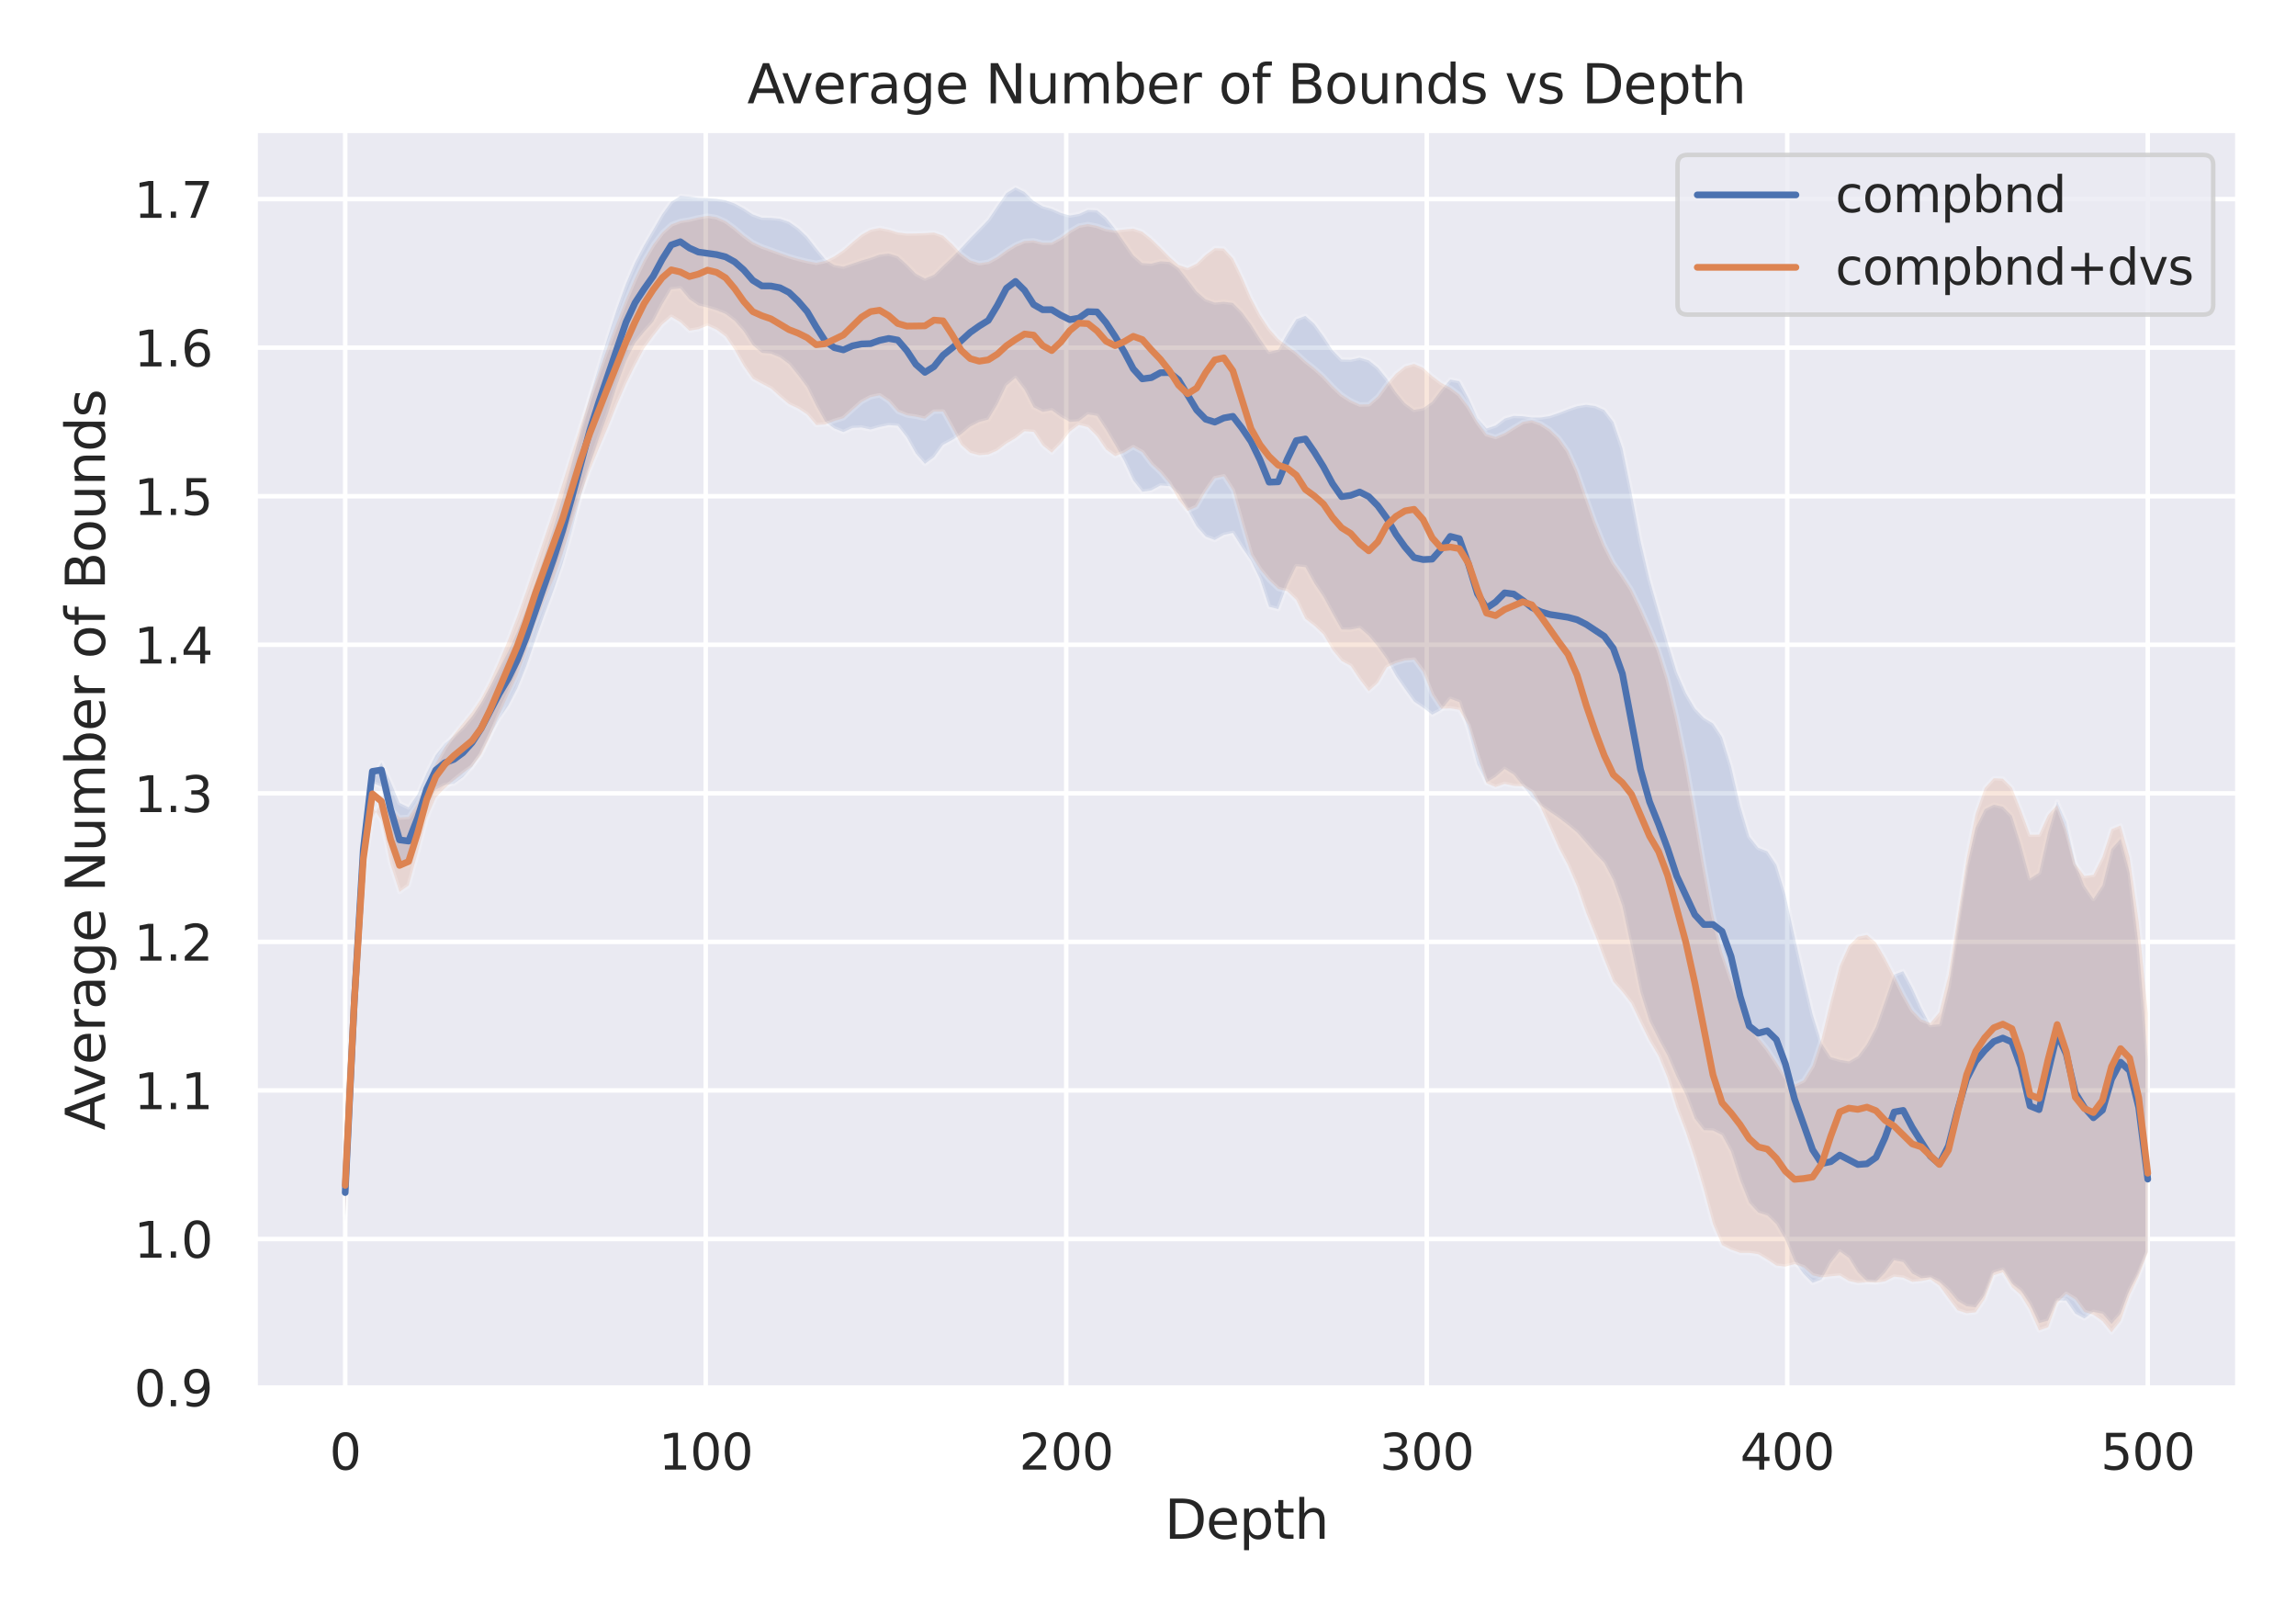 <?xml version="1.0" encoding="utf-8" standalone="no"?>
<!DOCTYPE svg PUBLIC "-//W3C//DTD SVG 1.1//EN"
  "http://www.w3.org/Graphics/SVG/1.1/DTD/svg11.dtd">
<svg xmlns:xlink="http://www.w3.org/1999/xlink" width="512.01pt" height="360pt" viewBox="0 0 512.01 360" xmlns="http://www.w3.org/2000/svg" version="1.1">
 <defs>
  <style type="text/css">*{stroke-linejoin: round; stroke-linecap: butt}</style>
 </defs>
 <g id="figure_1">
  <g id="patch_1">
   <path d="M 0 360 
L 512.01 360 
L 512.01 0 
L 0 0 
z
" style="fill: #ffffff"/>
  </g>
  <g id="axes_1">
   <g id="patch_2">
    <path d="M 56.88 309.78 
L 499.05 309.78 
L 499.05 29.04 
L 56.88 29.04 
z
" style="fill: #eaeaf2"/>
   </g>
   <g id="matplotlib.axis_1">
    <g id="xtick_1">
     <g id="line2d_1">
      <path d="M 76.979 309.78 
L 76.979 29.04 
" clip-path="url(#pb9f29387fe)" style="fill: none; stroke: #ffffff; stroke-linecap: round"/>
     </g>
     <g id="text_1">
      <!-- 0 -->
      <g style="fill: #262626" transform="translate(73.479 327.638) scale(0.11 -0.11)">
       <defs>
        <path id="DejaVuSans-30" d="M 2034 4250 
Q 1547 4250 1301 3770 
Q 1056 3291 1056 2328 
Q 1056 1369 1301 889 
Q 1547 409 2034 409 
Q 2525 409 2770 889 
Q 3016 1369 3016 2328 
Q 3016 3291 2770 3770 
Q 2525 4250 2034 4250 
z
M 2034 4750 
Q 2819 4750 3233 4129 
Q 3647 3509 3647 2328 
Q 3647 1150 3233 529 
Q 2819 -91 2034 -91 
Q 1250 -91 836 529 
Q 422 1150 422 2328 
Q 422 3509 836 4129 
Q 1250 4750 2034 4750 
z
" transform="scale(0.016)"/>
       </defs>
       <use xlink:href="#DejaVuSans-30"/>
      </g>
     </g>
    </g>
    <g id="xtick_2">
     <g id="line2d_2">
      <path d="M 157.373 309.78 
L 157.373 29.04 
" clip-path="url(#pb9f29387fe)" style="fill: none; stroke: #ffffff; stroke-linecap: round"/>
     </g>
     <g id="text_2">
      <!-- 100 -->
      <g style="fill: #262626" transform="translate(146.875 327.638) scale(0.11 -0.11)">
       <defs>
        <path id="DejaVuSans-31" d="M 794 531 
L 1825 531 
L 1825 4091 
L 703 3866 
L 703 4441 
L 1819 4666 
L 2450 4666 
L 2450 531 
L 3481 531 
L 3481 0 
L 794 0 
L 794 531 
z
" transform="scale(0.016)"/>
       </defs>
       <use xlink:href="#DejaVuSans-31"/>
       <use xlink:href="#DejaVuSans-30" x="63.623"/>
       <use xlink:href="#DejaVuSans-30" x="127.246"/>
      </g>
     </g>
    </g>
    <g id="xtick_3">
     <g id="line2d_3">
      <path d="M 237.768 309.78 
L 237.768 29.04 
" clip-path="url(#pb9f29387fe)" style="fill: none; stroke: #ffffff; stroke-linecap: round"/>
     </g>
     <g id="text_3">
      <!-- 200 -->
      <g style="fill: #262626" transform="translate(227.27 327.638) scale(0.11 -0.11)">
       <defs>
        <path id="DejaVuSans-32" d="M 1228 531 
L 3431 531 
L 3431 0 
L 469 0 
L 469 531 
Q 828 903 1448 1529 
Q 2069 2156 2228 2338 
Q 2531 2678 2651 2914 
Q 2772 3150 2772 3378 
Q 2772 3750 2511 3984 
Q 2250 4219 1831 4219 
Q 1534 4219 1204 4116 
Q 875 4013 500 3803 
L 500 4441 
Q 881 4594 1212 4672 
Q 1544 4750 1819 4750 
Q 2544 4750 2975 4387 
Q 3406 4025 3406 3419 
Q 3406 3131 3298 2873 
Q 3191 2616 2906 2266 
Q 2828 2175 2409 1742 
Q 1991 1309 1228 531 
z
" transform="scale(0.016)"/>
       </defs>
       <use xlink:href="#DejaVuSans-32"/>
       <use xlink:href="#DejaVuSans-30" x="63.623"/>
       <use xlink:href="#DejaVuSans-30" x="127.246"/>
      </g>
     </g>
    </g>
    <g id="xtick_4">
     <g id="line2d_4">
      <path d="M 318.162 309.78 
L 318.162 29.04 
" clip-path="url(#pb9f29387fe)" style="fill: none; stroke: #ffffff; stroke-linecap: round"/>
     </g>
     <g id="text_4">
      <!-- 300 -->
      <g style="fill: #262626" transform="translate(307.664 327.638) scale(0.11 -0.11)">
       <defs>
        <path id="DejaVuSans-33" d="M 2597 2516 
Q 3050 2419 3304 2112 
Q 3559 1806 3559 1356 
Q 3559 666 3084 287 
Q 2609 -91 1734 -91 
Q 1441 -91 1130 -33 
Q 819 25 488 141 
L 488 750 
Q 750 597 1062 519 
Q 1375 441 1716 441 
Q 2309 441 2620 675 
Q 2931 909 2931 1356 
Q 2931 1769 2642 2001 
Q 2353 2234 1838 2234 
L 1294 2234 
L 1294 2753 
L 1863 2753 
Q 2328 2753 2575 2939 
Q 2822 3125 2822 3475 
Q 2822 3834 2567 4026 
Q 2313 4219 1838 4219 
Q 1578 4219 1281 4162 
Q 984 4106 628 3988 
L 628 4550 
Q 988 4650 1302 4700 
Q 1616 4750 1894 4750 
Q 2613 4750 3031 4423 
Q 3450 4097 3450 3541 
Q 3450 3153 3228 2886 
Q 3006 2619 2597 2516 
z
" transform="scale(0.016)"/>
       </defs>
       <use xlink:href="#DejaVuSans-33"/>
       <use xlink:href="#DejaVuSans-30" x="63.623"/>
       <use xlink:href="#DejaVuSans-30" x="127.246"/>
      </g>
     </g>
    </g>
    <g id="xtick_5">
     <g id="line2d_5">
      <path d="M 398.557 309.78 
L 398.557 29.04 
" clip-path="url(#pb9f29387fe)" style="fill: none; stroke: #ffffff; stroke-linecap: round"/>
     </g>
     <g id="text_5">
      <!-- 400 -->
      <g style="fill: #262626" transform="translate(388.059 327.638) scale(0.11 -0.11)">
       <defs>
        <path id="DejaVuSans-34" d="M 2419 4116 
L 825 1625 
L 2419 1625 
L 2419 4116 
z
M 2253 4666 
L 3047 4666 
L 3047 1625 
L 3713 1625 
L 3713 1100 
L 3047 1100 
L 3047 0 
L 2419 0 
L 2419 1100 
L 313 1100 
L 313 1709 
L 2253 4666 
z
" transform="scale(0.016)"/>
       </defs>
       <use xlink:href="#DejaVuSans-34"/>
       <use xlink:href="#DejaVuSans-30" x="63.623"/>
       <use xlink:href="#DejaVuSans-30" x="127.246"/>
      </g>
     </g>
    </g>
    <g id="xtick_6">
     <g id="line2d_6">
      <path d="M 478.951 309.78 
L 478.951 29.04 
" clip-path="url(#pb9f29387fe)" style="fill: none; stroke: #ffffff; stroke-linecap: round"/>
     </g>
     <g id="text_6">
      <!-- 500 -->
      <g style="fill: #262626" transform="translate(468.453 327.638) scale(0.11 -0.11)">
       <defs>
        <path id="DejaVuSans-35" d="M 691 4666 
L 3169 4666 
L 3169 4134 
L 1269 4134 
L 1269 2991 
Q 1406 3038 1543 3061 
Q 1681 3084 1819 3084 
Q 2600 3084 3056 2656 
Q 3513 2228 3513 1497 
Q 3513 744 3044 326 
Q 2575 -91 1722 -91 
Q 1428 -91 1123 -41 
Q 819 9 494 109 
L 494 744 
Q 775 591 1075 516 
Q 1375 441 1709 441 
Q 2250 441 2565 725 
Q 2881 1009 2881 1497 
Q 2881 1984 2565 2268 
Q 2250 2553 1709 2553 
Q 1456 2553 1204 2497 
Q 953 2441 691 2322 
L 691 4666 
z
" transform="scale(0.016)"/>
       </defs>
       <use xlink:href="#DejaVuSans-35"/>
       <use xlink:href="#DejaVuSans-30" x="63.623"/>
       <use xlink:href="#DejaVuSans-30" x="127.246"/>
      </g>
     </g>
    </g>
    <g id="text_7">
     <!-- Depth -->
     <g style="fill: #262626" transform="translate(259.689 343.044) scale(0.12 -0.12)">
      <defs>
       <path id="DejaVuSans-44" d="M 1259 4147 
L 1259 519 
L 2022 519 
Q 2988 519 3436 956 
Q 3884 1394 3884 2338 
Q 3884 3275 3436 3711 
Q 2988 4147 2022 4147 
L 1259 4147 
z
M 628 4666 
L 1925 4666 
Q 3281 4666 3915 4102 
Q 4550 3538 4550 2338 
Q 4550 1131 3912 565 
Q 3275 0 1925 0 
L 628 0 
L 628 4666 
z
" transform="scale(0.016)"/>
       <path id="DejaVuSans-65" d="M 3597 1894 
L 3597 1613 
L 953 1613 
Q 991 1019 1311 708 
Q 1631 397 2203 397 
Q 2534 397 2845 478 
Q 3156 559 3463 722 
L 3463 178 
Q 3153 47 2828 -22 
Q 2503 -91 2169 -91 
Q 1331 -91 842 396 
Q 353 884 353 1716 
Q 353 2575 817 3079 
Q 1281 3584 2069 3584 
Q 2775 3584 3186 3129 
Q 3597 2675 3597 1894 
z
M 3022 2063 
Q 3016 2534 2758 2815 
Q 2500 3097 2075 3097 
Q 1594 3097 1305 2825 
Q 1016 2553 972 2059 
L 3022 2063 
z
" transform="scale(0.016)"/>
       <path id="DejaVuSans-70" d="M 1159 525 
L 1159 -1331 
L 581 -1331 
L 581 3500 
L 1159 3500 
L 1159 2969 
Q 1341 3281 1617 3432 
Q 1894 3584 2278 3584 
Q 2916 3584 3314 3078 
Q 3713 2572 3713 1747 
Q 3713 922 3314 415 
Q 2916 -91 2278 -91 
Q 1894 -91 1617 61 
Q 1341 213 1159 525 
z
M 3116 1747 
Q 3116 2381 2855 2742 
Q 2594 3103 2138 3103 
Q 1681 3103 1420 2742 
Q 1159 2381 1159 1747 
Q 1159 1113 1420 752 
Q 1681 391 2138 391 
Q 2594 391 2855 752 
Q 3116 1113 3116 1747 
z
" transform="scale(0.016)"/>
       <path id="DejaVuSans-74" d="M 1172 4494 
L 1172 3500 
L 2356 3500 
L 2356 3053 
L 1172 3053 
L 1172 1153 
Q 1172 725 1289 603 
Q 1406 481 1766 481 
L 2356 481 
L 2356 0 
L 1766 0 
Q 1100 0 847 248 
Q 594 497 594 1153 
L 594 3053 
L 172 3053 
L 172 3500 
L 594 3500 
L 594 4494 
L 1172 4494 
z
" transform="scale(0.016)"/>
       <path id="DejaVuSans-68" d="M 3513 2113 
L 3513 0 
L 2938 0 
L 2938 2094 
Q 2938 2591 2744 2837 
Q 2550 3084 2163 3084 
Q 1697 3084 1428 2787 
Q 1159 2491 1159 1978 
L 1159 0 
L 581 0 
L 581 4863 
L 1159 4863 
L 1159 2956 
Q 1366 3272 1645 3428 
Q 1925 3584 2291 3584 
Q 2894 3584 3203 3211 
Q 3513 2838 3513 2113 
z
" transform="scale(0.016)"/>
      </defs>
      <use xlink:href="#DejaVuSans-44"/>
      <use xlink:href="#DejaVuSans-65" x="77.002"/>
      <use xlink:href="#DejaVuSans-70" x="138.525"/>
      <use xlink:href="#DejaVuSans-74" x="202.002"/>
      <use xlink:href="#DejaVuSans-68" x="241.211"/>
     </g>
    </g>
   </g>
   <g id="matplotlib.axis_2">
    <g id="ytick_1">
     <g id="line2d_7">
      <path d="M 56.88 309.335 
L 499.05 309.335 
" clip-path="url(#pb9f29387fe)" style="fill: none; stroke: #ffffff; stroke-linecap: round"/>
     </g>
     <g id="text_8">
      <!-- 0.9 -->
      <g style="fill: #262626" transform="translate(29.887 313.514) scale(0.11 -0.11)">
       <defs>
        <path id="DejaVuSans-2e" d="M 684 794 
L 1344 794 
L 1344 0 
L 684 0 
L 684 794 
z
" transform="scale(0.016)"/>
        <path id="DejaVuSans-39" d="M 703 97 
L 703 672 
Q 941 559 1184 500 
Q 1428 441 1663 441 
Q 2288 441 2617 861 
Q 2947 1281 2994 2138 
Q 2813 1869 2534 1725 
Q 2256 1581 1919 1581 
Q 1219 1581 811 2004 
Q 403 2428 403 3163 
Q 403 3881 828 4315 
Q 1253 4750 1959 4750 
Q 2769 4750 3195 4129 
Q 3622 3509 3622 2328 
Q 3622 1225 3098 567 
Q 2575 -91 1691 -91 
Q 1453 -91 1209 -44 
Q 966 3 703 97 
z
M 1959 2075 
Q 2384 2075 2632 2365 
Q 2881 2656 2881 3163 
Q 2881 3666 2632 3958 
Q 2384 4250 1959 4250 
Q 1534 4250 1286 3958 
Q 1038 3666 1038 3163 
Q 1038 2656 1286 2365 
Q 1534 2075 1959 2075 
z
" transform="scale(0.016)"/>
       </defs>
       <use xlink:href="#DejaVuSans-30"/>
       <use xlink:href="#DejaVuSans-2e" x="63.623"/>
       <use xlink:href="#DejaVuSans-39" x="95.41"/>
      </g>
     </g>
    </g>
    <g id="ytick_2">
     <g id="line2d_8">
      <path d="M 56.88 276.216 
L 499.05 276.216 
" clip-path="url(#pb9f29387fe)" style="fill: none; stroke: #ffffff; stroke-linecap: round"/>
     </g>
     <g id="text_9">
      <!-- 1.0 -->
      <g style="fill: #262626" transform="translate(29.887 280.396) scale(0.11 -0.11)">
       <use xlink:href="#DejaVuSans-31"/>
       <use xlink:href="#DejaVuSans-2e" x="63.623"/>
       <use xlink:href="#DejaVuSans-30" x="95.41"/>
      </g>
     </g>
    </g>
    <g id="ytick_3">
     <g id="line2d_9">
      <path d="M 56.88 243.098 
L 499.05 243.098 
" clip-path="url(#pb9f29387fe)" style="fill: none; stroke: #ffffff; stroke-linecap: round"/>
     </g>
     <g id="text_10">
      <!-- 1.1 -->
      <g style="fill: #262626" transform="translate(29.887 247.277) scale(0.11 -0.11)">
       <use xlink:href="#DejaVuSans-31"/>
       <use xlink:href="#DejaVuSans-2e" x="63.623"/>
       <use xlink:href="#DejaVuSans-31" x="95.41"/>
      </g>
     </g>
    </g>
    <g id="ytick_4">
     <g id="line2d_10">
      <path d="M 56.88 209.979 
L 499.05 209.979 
" clip-path="url(#pb9f29387fe)" style="fill: none; stroke: #ffffff; stroke-linecap: round"/>
     </g>
     <g id="text_11">
      <!-- 1.2 -->
      <g style="fill: #262626" transform="translate(29.887 214.158) scale(0.11 -0.11)">
       <use xlink:href="#DejaVuSans-31"/>
       <use xlink:href="#DejaVuSans-2e" x="63.623"/>
       <use xlink:href="#DejaVuSans-32" x="95.41"/>
      </g>
     </g>
    </g>
    <g id="ytick_5">
     <g id="line2d_11">
      <path d="M 56.88 176.861 
L 499.05 176.861 
" clip-path="url(#pb9f29387fe)" style="fill: none; stroke: #ffffff; stroke-linecap: round"/>
     </g>
     <g id="text_12">
      <!-- 1.3 -->
      <g style="fill: #262626" transform="translate(29.887 181.04) scale(0.11 -0.11)">
       <use xlink:href="#DejaVuSans-31"/>
       <use xlink:href="#DejaVuSans-2e" x="63.623"/>
       <use xlink:href="#DejaVuSans-33" x="95.41"/>
      </g>
     </g>
    </g>
    <g id="ytick_6">
     <g id="line2d_12">
      <path d="M 56.88 143.742 
L 499.05 143.742 
" clip-path="url(#pb9f29387fe)" style="fill: none; stroke: #ffffff; stroke-linecap: round"/>
     </g>
     <g id="text_13">
      <!-- 1.4 -->
      <g style="fill: #262626" transform="translate(29.887 147.921) scale(0.11 -0.11)">
       <use xlink:href="#DejaVuSans-31"/>
       <use xlink:href="#DejaVuSans-2e" x="63.623"/>
       <use xlink:href="#DejaVuSans-34" x="95.41"/>
      </g>
     </g>
    </g>
    <g id="ytick_7">
     <g id="line2d_13">
      <path d="M 56.88 110.623 
L 499.05 110.623 
" clip-path="url(#pb9f29387fe)" style="fill: none; stroke: #ffffff; stroke-linecap: round"/>
     </g>
     <g id="text_14">
      <!-- 1.5 -->
      <g style="fill: #262626" transform="translate(29.887 114.803) scale(0.11 -0.11)">
       <use xlink:href="#DejaVuSans-31"/>
       <use xlink:href="#DejaVuSans-2e" x="63.623"/>
       <use xlink:href="#DejaVuSans-35" x="95.41"/>
      </g>
     </g>
    </g>
    <g id="ytick_8">
     <g id="line2d_14">
      <path d="M 56.88 77.505 
L 499.05 77.505 
" clip-path="url(#pb9f29387fe)" style="fill: none; stroke: #ffffff; stroke-linecap: round"/>
     </g>
     <g id="text_15">
      <!-- 1.6 -->
      <g style="fill: #262626" transform="translate(29.887 81.684) scale(0.11 -0.11)">
       <defs>
        <path id="DejaVuSans-36" d="M 2113 2584 
Q 1688 2584 1439 2293 
Q 1191 2003 1191 1497 
Q 1191 994 1439 701 
Q 1688 409 2113 409 
Q 2538 409 2786 701 
Q 3034 994 3034 1497 
Q 3034 2003 2786 2293 
Q 2538 2584 2113 2584 
z
M 3366 4563 
L 3366 3988 
Q 3128 4100 2886 4159 
Q 2644 4219 2406 4219 
Q 1781 4219 1451 3797 
Q 1122 3375 1075 2522 
Q 1259 2794 1537 2939 
Q 1816 3084 2150 3084 
Q 2853 3084 3261 2657 
Q 3669 2231 3669 1497 
Q 3669 778 3244 343 
Q 2819 -91 2113 -91 
Q 1303 -91 875 529 
Q 447 1150 447 2328 
Q 447 3434 972 4092 
Q 1497 4750 2381 4750 
Q 2619 4750 2861 4703 
Q 3103 4656 3366 4563 
z
" transform="scale(0.016)"/>
       </defs>
       <use xlink:href="#DejaVuSans-31"/>
       <use xlink:href="#DejaVuSans-2e" x="63.623"/>
       <use xlink:href="#DejaVuSans-36" x="95.41"/>
      </g>
     </g>
    </g>
    <g id="ytick_9">
     <g id="line2d_15">
      <path d="M 56.88 44.386 
L 499.05 44.386 
" clip-path="url(#pb9f29387fe)" style="fill: none; stroke: #ffffff; stroke-linecap: round"/>
     </g>
     <g id="text_16">
      <!-- 1.7 -->
      <g style="fill: #262626" transform="translate(29.887 48.565) scale(0.11 -0.11)">
       <defs>
        <path id="DejaVuSans-37" d="M 525 4666 
L 3525 4666 
L 3525 4397 
L 1831 0 
L 1172 0 
L 2766 4134 
L 525 4134 
L 525 4666 
z
" transform="scale(0.016)"/>
       </defs>
       <use xlink:href="#DejaVuSans-31"/>
       <use xlink:href="#DejaVuSans-2e" x="63.623"/>
       <use xlink:href="#DejaVuSans-37" x="95.41"/>
      </g>
     </g>
    </g>
    <g id="text_17">
     <!-- Average Number of Bounds -->
     <g style="fill: #262626" transform="translate(23.391 251.984) rotate(-90) scale(0.12 -0.12)">
      <defs>
       <path id="DejaVuSans-41" d="M 2188 4044 
L 1331 1722 
L 3047 1722 
L 2188 4044 
z
M 1831 4666 
L 2547 4666 
L 4325 0 
L 3669 0 
L 3244 1197 
L 1141 1197 
L 716 0 
L 50 0 
L 1831 4666 
z
" transform="scale(0.016)"/>
       <path id="DejaVuSans-76" d="M 191 3500 
L 800 3500 
L 1894 563 
L 2988 3500 
L 3597 3500 
L 2284 0 
L 1503 0 
L 191 3500 
z
" transform="scale(0.016)"/>
       <path id="DejaVuSans-72" d="M 2631 2963 
Q 2534 3019 2420 3045 
Q 2306 3072 2169 3072 
Q 1681 3072 1420 2755 
Q 1159 2438 1159 1844 
L 1159 0 
L 581 0 
L 581 3500 
L 1159 3500 
L 1159 2956 
Q 1341 3275 1631 3429 
Q 1922 3584 2338 3584 
Q 2397 3584 2469 3576 
Q 2541 3569 2628 3553 
L 2631 2963 
z
" transform="scale(0.016)"/>
       <path id="DejaVuSans-61" d="M 2194 1759 
Q 1497 1759 1228 1600 
Q 959 1441 959 1056 
Q 959 750 1161 570 
Q 1363 391 1709 391 
Q 2188 391 2477 730 
Q 2766 1069 2766 1631 
L 2766 1759 
L 2194 1759 
z
M 3341 1997 
L 3341 0 
L 2766 0 
L 2766 531 
Q 2569 213 2275 61 
Q 1981 -91 1556 -91 
Q 1019 -91 701 211 
Q 384 513 384 1019 
Q 384 1609 779 1909 
Q 1175 2209 1959 2209 
L 2766 2209 
L 2766 2266 
Q 2766 2663 2505 2880 
Q 2244 3097 1772 3097 
Q 1472 3097 1187 3025 
Q 903 2953 641 2809 
L 641 3341 
Q 956 3463 1253 3523 
Q 1550 3584 1831 3584 
Q 2591 3584 2966 3190 
Q 3341 2797 3341 1997 
z
" transform="scale(0.016)"/>
       <path id="DejaVuSans-67" d="M 2906 1791 
Q 2906 2416 2648 2759 
Q 2391 3103 1925 3103 
Q 1463 3103 1205 2759 
Q 947 2416 947 1791 
Q 947 1169 1205 825 
Q 1463 481 1925 481 
Q 2391 481 2648 825 
Q 2906 1169 2906 1791 
z
M 3481 434 
Q 3481 -459 3084 -895 
Q 2688 -1331 1869 -1331 
Q 1566 -1331 1297 -1286 
Q 1028 -1241 775 -1147 
L 775 -588 
Q 1028 -725 1275 -790 
Q 1522 -856 1778 -856 
Q 2344 -856 2625 -561 
Q 2906 -266 2906 331 
L 2906 616 
Q 2728 306 2450 153 
Q 2172 0 1784 0 
Q 1141 0 747 490 
Q 353 981 353 1791 
Q 353 2603 747 3093 
Q 1141 3584 1784 3584 
Q 2172 3584 2450 3431 
Q 2728 3278 2906 2969 
L 2906 3500 
L 3481 3500 
L 3481 434 
z
" transform="scale(0.016)"/>
       <path id="DejaVuSans-20" transform="scale(0.016)"/>
       <path id="DejaVuSans-4e" d="M 628 4666 
L 1478 4666 
L 3547 763 
L 3547 4666 
L 4159 4666 
L 4159 0 
L 3309 0 
L 1241 3903 
L 1241 0 
L 628 0 
L 628 4666 
z
" transform="scale(0.016)"/>
       <path id="DejaVuSans-75" d="M 544 1381 
L 544 3500 
L 1119 3500 
L 1119 1403 
Q 1119 906 1312 657 
Q 1506 409 1894 409 
Q 2359 409 2629 706 
Q 2900 1003 2900 1516 
L 2900 3500 
L 3475 3500 
L 3475 0 
L 2900 0 
L 2900 538 
Q 2691 219 2414 64 
Q 2138 -91 1772 -91 
Q 1169 -91 856 284 
Q 544 659 544 1381 
z
M 1991 3584 
L 1991 3584 
z
" transform="scale(0.016)"/>
       <path id="DejaVuSans-6d" d="M 3328 2828 
Q 3544 3216 3844 3400 
Q 4144 3584 4550 3584 
Q 5097 3584 5394 3201 
Q 5691 2819 5691 2113 
L 5691 0 
L 5113 0 
L 5113 2094 
Q 5113 2597 4934 2840 
Q 4756 3084 4391 3084 
Q 3944 3084 3684 2787 
Q 3425 2491 3425 1978 
L 3425 0 
L 2847 0 
L 2847 2094 
Q 2847 2600 2669 2842 
Q 2491 3084 2119 3084 
Q 1678 3084 1418 2786 
Q 1159 2488 1159 1978 
L 1159 0 
L 581 0 
L 581 3500 
L 1159 3500 
L 1159 2956 
Q 1356 3278 1631 3431 
Q 1906 3584 2284 3584 
Q 2666 3584 2933 3390 
Q 3200 3197 3328 2828 
z
" transform="scale(0.016)"/>
       <path id="DejaVuSans-62" d="M 3116 1747 
Q 3116 2381 2855 2742 
Q 2594 3103 2138 3103 
Q 1681 3103 1420 2742 
Q 1159 2381 1159 1747 
Q 1159 1113 1420 752 
Q 1681 391 2138 391 
Q 2594 391 2855 752 
Q 3116 1113 3116 1747 
z
M 1159 2969 
Q 1341 3281 1617 3432 
Q 1894 3584 2278 3584 
Q 2916 3584 3314 3078 
Q 3713 2572 3713 1747 
Q 3713 922 3314 415 
Q 2916 -91 2278 -91 
Q 1894 -91 1617 61 
Q 1341 213 1159 525 
L 1159 0 
L 581 0 
L 581 4863 
L 1159 4863 
L 1159 2969 
z
" transform="scale(0.016)"/>
       <path id="DejaVuSans-6f" d="M 1959 3097 
Q 1497 3097 1228 2736 
Q 959 2375 959 1747 
Q 959 1119 1226 758 
Q 1494 397 1959 397 
Q 2419 397 2687 759 
Q 2956 1122 2956 1747 
Q 2956 2369 2687 2733 
Q 2419 3097 1959 3097 
z
M 1959 3584 
Q 2709 3584 3137 3096 
Q 3566 2609 3566 1747 
Q 3566 888 3137 398 
Q 2709 -91 1959 -91 
Q 1206 -91 779 398 
Q 353 888 353 1747 
Q 353 2609 779 3096 
Q 1206 3584 1959 3584 
z
" transform="scale(0.016)"/>
       <path id="DejaVuSans-66" d="M 2375 4863 
L 2375 4384 
L 1825 4384 
Q 1516 4384 1395 4259 
Q 1275 4134 1275 3809 
L 1275 3500 
L 2222 3500 
L 2222 3053 
L 1275 3053 
L 1275 0 
L 697 0 
L 697 3053 
L 147 3053 
L 147 3500 
L 697 3500 
L 697 3744 
Q 697 4328 969 4595 
Q 1241 4863 1831 4863 
L 2375 4863 
z
" transform="scale(0.016)"/>
       <path id="DejaVuSans-42" d="M 1259 2228 
L 1259 519 
L 2272 519 
Q 2781 519 3026 730 
Q 3272 941 3272 1375 
Q 3272 1813 3026 2020 
Q 2781 2228 2272 2228 
L 1259 2228 
z
M 1259 4147 
L 1259 2741 
L 2194 2741 
Q 2656 2741 2882 2914 
Q 3109 3088 3109 3444 
Q 3109 3797 2882 3972 
Q 2656 4147 2194 4147 
L 1259 4147 
z
M 628 4666 
L 2241 4666 
Q 2963 4666 3353 4366 
Q 3744 4066 3744 3513 
Q 3744 3084 3544 2831 
Q 3344 2578 2956 2516 
Q 3422 2416 3680 2098 
Q 3938 1781 3938 1306 
Q 3938 681 3513 340 
Q 3088 0 2303 0 
L 628 0 
L 628 4666 
z
" transform="scale(0.016)"/>
       <path id="DejaVuSans-6e" d="M 3513 2113 
L 3513 0 
L 2938 0 
L 2938 2094 
Q 2938 2591 2744 2837 
Q 2550 3084 2163 3084 
Q 1697 3084 1428 2787 
Q 1159 2491 1159 1978 
L 1159 0 
L 581 0 
L 581 3500 
L 1159 3500 
L 1159 2956 
Q 1366 3272 1645 3428 
Q 1925 3584 2291 3584 
Q 2894 3584 3203 3211 
Q 3513 2838 3513 2113 
z
" transform="scale(0.016)"/>
       <path id="DejaVuSans-64" d="M 2906 2969 
L 2906 4863 
L 3481 4863 
L 3481 0 
L 2906 0 
L 2906 525 
Q 2725 213 2448 61 
Q 2172 -91 1784 -91 
Q 1150 -91 751 415 
Q 353 922 353 1747 
Q 353 2572 751 3078 
Q 1150 3584 1784 3584 
Q 2172 3584 2448 3432 
Q 2725 3281 2906 2969 
z
M 947 1747 
Q 947 1113 1208 752 
Q 1469 391 1925 391 
Q 2381 391 2643 752 
Q 2906 1113 2906 1747 
Q 2906 2381 2643 2742 
Q 2381 3103 1925 3103 
Q 1469 3103 1208 2742 
Q 947 2381 947 1747 
z
" transform="scale(0.016)"/>
       <path id="DejaVuSans-73" d="M 2834 3397 
L 2834 2853 
Q 2591 2978 2328 3040 
Q 2066 3103 1784 3103 
Q 1356 3103 1142 2972 
Q 928 2841 928 2578 
Q 928 2378 1081 2264 
Q 1234 2150 1697 2047 
L 1894 2003 
Q 2506 1872 2764 1633 
Q 3022 1394 3022 966 
Q 3022 478 2636 193 
Q 2250 -91 1575 -91 
Q 1294 -91 989 -36 
Q 684 19 347 128 
L 347 722 
Q 666 556 975 473 
Q 1284 391 1588 391 
Q 1994 391 2212 530 
Q 2431 669 2431 922 
Q 2431 1156 2273 1281 
Q 2116 1406 1581 1522 
L 1381 1569 
Q 847 1681 609 1914 
Q 372 2147 372 2553 
Q 372 3047 722 3315 
Q 1072 3584 1716 3584 
Q 2034 3584 2315 3537 
Q 2597 3491 2834 3397 
z
" transform="scale(0.016)"/>
      </defs>
      <use xlink:href="#DejaVuSans-41"/>
      <use xlink:href="#DejaVuSans-76" x="62.533"/>
      <use xlink:href="#DejaVuSans-65" x="121.713"/>
      <use xlink:href="#DejaVuSans-72" x="183.236"/>
      <use xlink:href="#DejaVuSans-61" x="224.35"/>
      <use xlink:href="#DejaVuSans-67" x="285.629"/>
      <use xlink:href="#DejaVuSans-65" x="349.105"/>
      <use xlink:href="#DejaVuSans-20" x="410.629"/>
      <use xlink:href="#DejaVuSans-4e" x="442.416"/>
      <use xlink:href="#DejaVuSans-75" x="517.221"/>
      <use xlink:href="#DejaVuSans-6d" x="580.6"/>
      <use xlink:href="#DejaVuSans-62" x="678.012"/>
      <use xlink:href="#DejaVuSans-65" x="741.488"/>
      <use xlink:href="#DejaVuSans-72" x="803.012"/>
      <use xlink:href="#DejaVuSans-20" x="844.125"/>
      <use xlink:href="#DejaVuSans-6f" x="875.912"/>
      <use xlink:href="#DejaVuSans-66" x="937.094"/>
      <use xlink:href="#DejaVuSans-20" x="972.299"/>
      <use xlink:href="#DejaVuSans-42" x="1004.086"/>
      <use xlink:href="#DejaVuSans-6f" x="1072.689"/>
      <use xlink:href="#DejaVuSans-75" x="1133.871"/>
      <use xlink:href="#DejaVuSans-6e" x="1197.25"/>
      <use xlink:href="#DejaVuSans-64" x="1260.629"/>
      <use xlink:href="#DejaVuSans-73" x="1324.105"/>
     </g>
    </g>
   </g>
   <g id="PolyCollection_1">
    <defs>
     <path id="m7d9a93670d" d="M 76.979 -107.332 
L 76.979 -87.572 
L 78.999 -131.87 
L 81.019 -167.614 
L 83.039 -185.486 
L 85.058 -184.626 
L 87.078 -174.347 
L 89.098 -166.924 
L 91.118 -167.242 
L 93.138 -173.266 
L 95.158 -180.075 
L 97.178 -183.992 
L 99.198 -185.002 
L 101.218 -185.291 
L 103.238 -186.755 
L 105.258 -188.942 
L 107.278 -192.002 
L 109.298 -196.075 
L 111.318 -199.752 
L 113.338 -202.711 
L 115.358 -206.584 
L 117.378 -211.591 
L 119.398 -217.429 
L 121.418 -223.036 
L 123.438 -228.433 
L 125.458 -234.392 
L 127.478 -241.431 
L 129.498 -249.194 
L 131.518 -256.366 
L 133.538 -262.257 
L 135.558 -267.752 
L 137.578 -274.009 
L 139.598 -279.478 
L 141.617 -283.527 
L 143.637 -285.996 
L 145.657 -288.251 
L 147.677 -292.13 
L 149.697 -295.513 
L 151.717 -295.705 
L 153.737 -293.278 
L 155.757 -291.91 
L 157.777 -291.433 
L 159.797 -290.834 
L 161.817 -289.998 
L 163.837 -288.449 
L 165.857 -286.139 
L 167.877 -283.025 
L 169.897 -281.333 
L 171.917 -281.151 
L 173.937 -280.33 
L 175.957 -278.828 
L 177.977 -276.344 
L 179.997 -273.647 
L 182.017 -269.55 
L 184.037 -265.969 
L 186.057 -264.49 
L 188.077 -263.684 
L 190.097 -264.593 
L 192.117 -264.698 
L 194.137 -264.243 
L 196.156 -264.813 
L 198.176 -265.217 
L 200.196 -265.094 
L 202.216 -262.522 
L 204.236 -258.891 
L 206.256 -256.597 
L 208.276 -258.073 
L 210.296 -260.829 
L 212.316 -261.907 
L 214.336 -263.186 
L 216.356 -264.894 
L 218.376 -265.936 
L 220.396 -266.469 
L 222.416 -269.84 
L 224.436 -274.047 
L 226.456 -275.74 
L 228.476 -273.113 
L 230.496 -269.209 
L 232.516 -268.188 
L 234.536 -268.538 
L 236.556 -267.077 
L 238.576 -265.941 
L 240.596 -266.102 
L 242.616 -267.618 
L 244.636 -267.282 
L 246.656 -264.206 
L 248.676 -260.812 
L 250.695 -257.235 
L 252.715 -252.917 
L 254.735 -250.373 
L 256.755 -250.686 
L 258.775 -251.772 
L 260.795 -251.629 
L 262.815 -249.877 
L 264.835 -246.344 
L 266.855 -242.658 
L 268.875 -240.381 
L 270.895 -239.61 
L 272.915 -240.761 
L 274.935 -241.2 
L 276.955 -237.962 
L 278.975 -235.096 
L 280.995 -230.884 
L 283.015 -224.73 
L 285.035 -224.211 
L 287.055 -229.606 
L 289.075 -233.771 
L 291.095 -233.56 
L 293.115 -229.935 
L 295.135 -226.933 
L 297.155 -223.212 
L 299.175 -219.655 
L 301.195 -219.643 
L 303.215 -220.016 
L 305.235 -218.273 
L 307.254 -215.865 
L 309.274 -213.019 
L 311.294 -209.3 
L 313.314 -206.404 
L 315.334 -203.59 
L 317.354 -202.237 
L 319.374 -200.67 
L 321.394 -201.731 
L 323.414 -204.213 
L 325.434 -203.469 
L 327.454 -197.134 
L 329.474 -189.557 
L 331.494 -185.55 
L 333.514 -186.808 
L 335.534 -188.566 
L 337.554 -187.324 
L 339.574 -184.832 
L 341.594 -182.258 
L 343.614 -180.432 
L 345.634 -179.001 
L 347.654 -177.632 
L 349.674 -176.084 
L 351.694 -174.396 
L 353.714 -172.089 
L 355.734 -169.735 
L 357.754 -167.616 
L 359.774 -163.755 
L 361.793 -158.019 
L 363.813 -148.558 
L 365.833 -138.746 
L 367.853 -132.343 
L 369.873 -128.33 
L 371.893 -124.624 
L 373.913 -119.932 
L 375.933 -115.936 
L 377.953 -110.615 
L 379.973 -108.031 
L 381.993 -107.965 
L 384.013 -106.959 
L 386.033 -103.258 
L 388.053 -96.902 
L 390.073 -91.854 
L 392.093 -89.672 
L 394.113 -89.037 
L 396.133 -87.074 
L 398.153 -83.623 
L 400.173 -78.825 
L 402.193 -76.025 
L 404.213 -73.999 
L 406.233 -74.777 
L 408.253 -78.457 
L 410.273 -80.998 
L 412.293 -79.556 
L 414.313 -76.317 
L 416.332 -74.335 
L 418.352 -74.217 
L 420.372 -76.266 
L 422.392 -79.041 
L 424.412 -78.647 
L 426.432 -76.069 
L 428.452 -75.04 
L 430.472 -75.198 
L 432.492 -74.277 
L 434.512 -72.395 
L 436.532 -69.972 
L 438.552 -68.779 
L 440.572 -68.547 
L 442.592 -71.23 
L 444.612 -76.337 
L 446.632 -76.958 
L 448.652 -73.827 
L 450.672 -72.296 
L 452.692 -69.301 
L 454.712 -65.029 
L 456.732 -65.595 
L 458.752 -70.07 
L 460.772 -70.065 
L 462.792 -67.146 
L 464.812 -66.067 
L 466.832 -67.542 
L 468.852 -67.13 
L 470.872 -64.834 
L 472.891 -67.131 
L 474.911 -72.398 
L 476.931 -76.187 
L 478.951 -80.987 
L 478.951 -123.84 
L 478.951 -123.84 
L 476.931 -148.94 
L 474.911 -165.473 
L 472.891 -172.99 
L 470.872 -170.756 
L 468.852 -162.618 
L 466.832 -159.605 
L 464.812 -162.518 
L 462.792 -167.63 
L 460.772 -176.696 
L 458.752 -181.32 
L 456.732 -174.477 
L 454.712 -165.443 
L 452.692 -164.159 
L 450.672 -171.643 
L 448.652 -178.13 
L 446.632 -180.159 
L 444.612 -180.606 
L 442.592 -179.592 
L 440.572 -175.449 
L 438.552 -166.838 
L 436.532 -153.849 
L 434.512 -140.012 
L 432.492 -131.67 
L 430.472 -131.452 
L 428.452 -135.279 
L 426.432 -139.748 
L 424.412 -143.483 
L 422.392 -142.724 
L 420.372 -136.875 
L 418.352 -131.059 
L 416.332 -127.188 
L 414.313 -124.522 
L 412.293 -123.375 
L 410.273 -123.727 
L 408.253 -124.308 
L 406.233 -127.403 
L 404.213 -133.861 
L 402.193 -142.448 
L 400.173 -151.263 
L 398.153 -160.546 
L 396.133 -167.194 
L 394.113 -170.202 
L 392.093 -170.993 
L 390.073 -173.537 
L 388.053 -180.345 
L 386.033 -189.139 
L 384.013 -195.673 
L 381.993 -198.717 
L 379.973 -199.946 
L 377.953 -202.061 
L 375.933 -205.503 
L 373.913 -210.143 
L 371.893 -216.75 
L 369.873 -223.722 
L 367.853 -230.803 
L 365.833 -239.427 
L 363.813 -250.214 
L 361.793 -260.096 
L 359.774 -265.94 
L 357.754 -268.59 
L 355.734 -269.48 
L 353.714 -269.758 
L 351.694 -269.43 
L 349.674 -268.74 
L 347.654 -267.947 
L 345.634 -267.25 
L 343.614 -266.93 
L 341.594 -266.91 
L 339.574 -267.207 
L 337.554 -267.283 
L 335.534 -266.68 
L 333.514 -265.134 
L 331.494 -264.468 
L 329.474 -266.753 
L 327.454 -271.232 
L 325.434 -275.018 
L 323.414 -275.381 
L 321.394 -273.084 
L 319.374 -270.435 
L 317.354 -268.99 
L 315.334 -268.618 
L 313.314 -270.1 
L 311.294 -272.531 
L 309.274 -275.556 
L 307.254 -278.033 
L 305.235 -279.662 
L 303.215 -280.244 
L 301.195 -279.797 
L 299.175 -279.835 
L 297.155 -281.949 
L 295.135 -285.023 
L 293.115 -287.792 
L 291.095 -289.578 
L 289.075 -288.821 
L 287.055 -285.587 
L 285.035 -282.042 
L 283.015 -281.559 
L 280.995 -284.445 
L 278.975 -287.695 
L 276.955 -290.415 
L 274.935 -292.466 
L 272.915 -292.713 
L 270.895 -292.546 
L 268.875 -293.26 
L 266.855 -295.015 
L 264.835 -297.689 
L 262.815 -300.228 
L 260.795 -301.607 
L 258.775 -301.749 
L 256.755 -301.223 
L 254.735 -301.341 
L 252.715 -303.115 
L 250.695 -306.046 
L 248.676 -308.944 
L 246.656 -311.438 
L 244.636 -313.113 
L 242.616 -313.193 
L 240.596 -312.303 
L 238.576 -311.95 
L 236.556 -312.525 
L 234.536 -313.427 
L 232.516 -313.994 
L 230.496 -315.219 
L 228.476 -317.196 
L 226.456 -318.199 
L 224.436 -316.955 
L 222.416 -314.038 
L 220.396 -311.031 
L 218.376 -308.937 
L 216.356 -306.879 
L 214.336 -304.708 
L 212.316 -302.65 
L 210.296 -300.729 
L 208.276 -298.751 
L 206.256 -297.893 
L 204.236 -298.986 
L 202.216 -301.069 
L 200.196 -302.869 
L 198.176 -303.466 
L 196.156 -303.229 
L 194.137 -302.516 
L 192.117 -301.928 
L 190.097 -301.23 
L 188.077 -300.553 
L 186.057 -300.892 
L 184.037 -302.207 
L 182.017 -304.623 
L 179.997 -307.21 
L 177.977 -309.132 
L 175.957 -310.531 
L 173.937 -311.229 
L 171.917 -311.429 
L 169.897 -311.468 
L 167.877 -312.192 
L 165.857 -313.507 
L 163.837 -314.625 
L 161.817 -315.341 
L 159.797 -315.668 
L 157.777 -315.808 
L 155.757 -315.893 
L 153.737 -316.139 
L 151.717 -316.28 
L 149.697 -315.043 
L 147.677 -312.228 
L 145.657 -308.73 
L 143.637 -305.287 
L 141.617 -301.45 
L 139.598 -296.735 
L 137.578 -291.12 
L 135.558 -284.864 
L 133.538 -278.439 
L 131.518 -271.591 
L 129.498 -264.143 
L 127.478 -256.463 
L 125.458 -249.138 
L 123.438 -242.409 
L 121.418 -236.158 
L 119.398 -230.148 
L 117.378 -224.378 
L 115.358 -219.204 
L 113.338 -214.742 
L 111.318 -210.836 
L 109.298 -206.974 
L 107.278 -203.267 
L 105.258 -200.215 
L 103.238 -197.852 
L 101.218 -195.97 
L 99.198 -194.241 
L 97.178 -191.69 
L 95.158 -187.678 
L 93.138 -182.986 
L 91.118 -179.995 
L 89.098 -181.004 
L 87.078 -185.778 
L 85.058 -190.024 
L 83.039 -186.54 
L 81.019 -170.241 
L 78.999 -141.862 
L 76.979 -107.332 
z
" style="stroke: #ffffff; stroke-opacity: 0.2"/>
    </defs>
    <g clip-path="url(#pb9f29387fe)">
     <use xlink:href="#m7d9a93670d" x="0" y="360" style="fill: #4c72b0; fill-opacity: 0.2; stroke: #ffffff; stroke-opacity: 0.2"/>
    </g>
   </g>
   <g id="PolyCollection_2">
    <defs>
     <path id="mddee09bc54" d="M 76.979 -116.103 
L 76.979 -88.914 
L 78.999 -131.969 
L 81.019 -165.754 
L 83.039 -180.224 
L 85.058 -177.076 
L 87.078 -167.338 
L 89.098 -161.16 
L 91.118 -162.593 
L 93.138 -169.796 
L 95.158 -177.58 
L 97.178 -182.169 
L 99.198 -184.282 
L 101.218 -186.047 
L 103.238 -187.656 
L 105.258 -189.095 
L 107.278 -191.683 
L 109.298 -195.856 
L 111.318 -200.668 
L 113.338 -205.026 
L 115.358 -209.335 
L 117.378 -214.824 
L 119.398 -221.035 
L 121.418 -226.146 
L 123.438 -230.914 
L 125.458 -236.593 
L 127.478 -243.015 
L 129.498 -249.586 
L 131.518 -255.151 
L 133.538 -260.075 
L 135.558 -264.789 
L 137.578 -269.801 
L 139.598 -274.447 
L 141.617 -278.533 
L 143.637 -282.331 
L 145.657 -285.08 
L 147.677 -287.646 
L 149.697 -289.381 
L 151.717 -288.176 
L 153.737 -286.269 
L 155.757 -286.604 
L 157.777 -287.418 
L 159.797 -286.501 
L 161.817 -284.979 
L 163.837 -281.999 
L 165.857 -278.434 
L 167.877 -275.568 
L 169.897 -274.459 
L 171.917 -273.404 
L 173.937 -271.582 
L 175.957 -269.888 
L 177.977 -268.945 
L 179.997 -267.598 
L 182.017 -265.252 
L 184.037 -265.383 
L 186.057 -266.154 
L 188.077 -266.754 
L 190.097 -268.577 
L 192.117 -270.363 
L 194.137 -271.453 
L 196.156 -271.872 
L 198.176 -270.511 
L 200.196 -268.237 
L 202.216 -267.407 
L 204.236 -267.101 
L 206.256 -266.653 
L 208.276 -268.226 
L 210.296 -268.25 
L 212.316 -264.622 
L 214.336 -260.824 
L 216.356 -259.04 
L 218.376 -258.513 
L 220.396 -258.681 
L 222.416 -259.567 
L 224.436 -261.123 
L 226.456 -262.309 
L 228.476 -263.865 
L 230.496 -263.727 
L 232.516 -260.7 
L 234.536 -259.075 
L 236.556 -261.127 
L 238.576 -263.774 
L 240.596 -265.273 
L 242.616 -264.777 
L 244.636 -262.744 
L 246.656 -259.775 
L 248.676 -258.315 
L 250.695 -259.09 
L 252.715 -260.303 
L 254.735 -259.18 
L 256.755 -256.509 
L 258.775 -254.633 
L 260.795 -252.228 
L 262.815 -248.607 
L 264.835 -246.09 
L 266.855 -247.023 
L 268.875 -250.484 
L 270.895 -253.371 
L 272.915 -253.803 
L 274.935 -250.652 
L 276.955 -243.363 
L 278.975 -236.334 
L 280.995 -233.054 
L 283.015 -230.628 
L 285.035 -228.704 
L 287.055 -228.204 
L 289.075 -226.242 
L 291.095 -222.05 
L 293.115 -220.488 
L 295.135 -218.565 
L 297.155 -215.099 
L 299.175 -212.655 
L 301.195 -211.556 
L 303.215 -208.537 
L 305.235 -205.915 
L 307.254 -207.744 
L 309.274 -211.233 
L 311.294 -212.178 
L 313.314 -212.756 
L 315.334 -212.932 
L 317.354 -210.208 
L 319.374 -205.08 
L 321.394 -201.993 
L 323.414 -202.078 
L 325.434 -201.741 
L 327.454 -198.299 
L 329.474 -191.54 
L 331.494 -185.396 
L 333.514 -184.549 
L 335.534 -185.253 
L 337.554 -184.81 
L 339.574 -184.708 
L 341.594 -183.431 
L 343.614 -179.92 
L 345.634 -175.528 
L 347.654 -170.944 
L 349.674 -167.099 
L 351.694 -162.441 
L 353.714 -156.539 
L 355.734 -151.582 
L 357.754 -146.165 
L 359.774 -141.161 
L 361.793 -138.899 
L 363.813 -136.303 
L 365.833 -132.069 
L 367.853 -127.995 
L 369.873 -124.601 
L 371.893 -119.681 
L 373.913 -113.009 
L 375.933 -107.702 
L 377.953 -101.636 
L 379.973 -94.765 
L 381.993 -87.136 
L 384.013 -82.437 
L 386.033 -81.404 
L 388.053 -80.691 
L 390.073 -80.68 
L 392.093 -80.396 
L 394.113 -79.188 
L 396.133 -77.849 
L 398.153 -77.627 
L 400.173 -78.185 
L 402.193 -77.488 
L 404.213 -75.673 
L 406.233 -75.212 
L 408.253 -75.459 
L 410.273 -75.655 
L 412.293 -74.427 
L 414.313 -73.986 
L 416.332 -74.143 
L 418.352 -74.048 
L 420.372 -74.35 
L 422.392 -75.387 
L 424.412 -75.166 
L 426.432 -74.236 
L 428.452 -74.419 
L 430.472 -74.812 
L 432.492 -73.369 
L 434.512 -70.558 
L 436.532 -67.891 
L 438.552 -67.231 
L 440.572 -67.437 
L 442.592 -70.408 
L 444.612 -75.714 
L 446.632 -76.364 
L 448.652 -73.077 
L 450.672 -71.273 
L 452.692 -67.927 
L 454.712 -63.386 
L 456.732 -64.105 
L 458.752 -69.563 
L 460.772 -71.537 
L 462.792 -70.299 
L 464.812 -67.525 
L 466.832 -66.904 
L 468.852 -65.478 
L 470.872 -62.981 
L 472.891 -65.54 
L 474.911 -71.263 
L 476.931 -75.501 
L 478.951 -80.734 
L 478.951 -134.185 
L 478.951 -134.185 
L 476.931 -154.443 
L 474.911 -168.802 
L 472.891 -175.975 
L 470.872 -175.135 
L 468.852 -168.983 
L 466.832 -164.952 
L 464.812 -164.695 
L 462.792 -167.445 
L 460.772 -175.104 
L 458.752 -180.561 
L 456.732 -178.333 
L 454.712 -173.925 
L 452.692 -173.913 
L 450.672 -179.36 
L 448.652 -184.395 
L 446.632 -186.412 
L 444.612 -186.508 
L 442.592 -184.299 
L 440.572 -178.543 
L 438.552 -168.631 
L 436.532 -155.459 
L 434.512 -142.568 
L 432.492 -134.334 
L 430.472 -131.927 
L 428.452 -132.714 
L 426.432 -134.82 
L 424.412 -138.427 
L 422.392 -142.524 
L 420.372 -146.387 
L 418.352 -149.886 
L 416.332 -151.568 
L 414.313 -151.157 
L 412.293 -149.181 
L 410.273 -144.698 
L 408.253 -136.93 
L 406.233 -128.528 
L 404.213 -122.426 
L 402.193 -119.144 
L 400.173 -118.17 
L 398.153 -119.98 
L 396.133 -123.178 
L 394.113 -126.193 
L 392.093 -128.667 
L 390.073 -132.178 
L 388.053 -136.832 
L 386.033 -141.905 
L 384.013 -147.811 
L 381.993 -156.279 
L 379.973 -167.301 
L 377.953 -179.248 
L 375.933 -190.56 
L 373.913 -200.333 
L 371.893 -208.742 
L 369.873 -215.183 
L 367.853 -219.998 
L 365.833 -224.515 
L 363.813 -228.631 
L 361.793 -231.736 
L 359.774 -234.601 
L 357.754 -238.612 
L 355.734 -243.625 
L 353.714 -249.319 
L 351.694 -255.109 
L 349.674 -259.538 
L 347.654 -262.354 
L 345.634 -264.27 
L 343.614 -265.581 
L 341.594 -266.293 
L 339.574 -265.937 
L 337.554 -264.728 
L 335.534 -263.442 
L 333.514 -262.588 
L 331.494 -263.199 
L 329.474 -265.93 
L 327.454 -269.382 
L 325.434 -272.069 
L 323.414 -273.592 
L 321.394 -274.635 
L 319.374 -276.172 
L 317.354 -277.989 
L 315.334 -278.877 
L 313.314 -278.307 
L 311.294 -276.705 
L 309.274 -274.385 
L 307.254 -271.637 
L 305.235 -269.868 
L 303.215 -269.823 
L 301.195 -270.747 
L 299.175 -272.051 
L 297.155 -273.963 
L 295.135 -276.134 
L 293.115 -277.938 
L 291.095 -279.522 
L 289.075 -281.404 
L 287.055 -282.897 
L 285.035 -284.419 
L 283.015 -286.72 
L 280.995 -289.776 
L 278.975 -293.595 
L 276.955 -298.255 
L 274.935 -302.397 
L 272.915 -304.589 
L 270.895 -304.665 
L 268.875 -303.173 
L 266.855 -301.215 
L 264.835 -300.237 
L 262.815 -300.919 
L 260.795 -302.718 
L 258.775 -304.787 
L 256.755 -306.736 
L 254.735 -308.345 
L 252.715 -309.028 
L 250.695 -308.835 
L 248.676 -308.589 
L 246.656 -308.913 
L 244.636 -309.641 
L 242.616 -310.045 
L 240.596 -309.687 
L 238.576 -308.527 
L 236.556 -307.03 
L 234.536 -305.911 
L 232.516 -305.902 
L 230.496 -306.405 
L 228.476 -306.28 
L 226.456 -305.449 
L 224.436 -304.207 
L 222.416 -302.721 
L 220.396 -301.622 
L 218.376 -301.334 
L 216.356 -301.943 
L 214.336 -303.447 
L 212.316 -305.596 
L 210.296 -307.464 
L 208.276 -308.153 
L 206.256 -308.027 
L 204.236 -307.955 
L 202.216 -307.925 
L 200.196 -308.182 
L 198.176 -308.81 
L 196.156 -309.176 
L 194.137 -308.786 
L 192.117 -307.661 
L 190.097 -305.986 
L 188.077 -304.216 
L 186.057 -302.833 
L 184.037 -301.829 
L 182.017 -301.417 
L 179.997 -301.799 
L 177.977 -302.3 
L 175.957 -302.874 
L 173.937 -303.595 
L 171.917 -304.332 
L 169.897 -305.052 
L 167.877 -306.015 
L 165.857 -307.501 
L 163.837 -309.22 
L 161.817 -310.697 
L 159.797 -311.584 
L 157.777 -311.892 
L 155.757 -311.543 
L 153.737 -311.056 
L 151.717 -310.739 
L 149.697 -309.965 
L 147.677 -308.153 
L 145.657 -305.497 
L 143.637 -302.107 
L 141.617 -297.939 
L 139.598 -293.24 
L 137.578 -288.123 
L 135.558 -282.721 
L 133.538 -277.164 
L 131.518 -271.355 
L 129.498 -265.211 
L 127.478 -258.756 
L 125.458 -252.308 
L 123.438 -246.083 
L 121.418 -240.133 
L 119.398 -234.23 
L 117.378 -228.269 
L 115.358 -222.601 
L 113.338 -217.392 
L 111.318 -212.531 
L 109.298 -208.047 
L 107.278 -204.213 
L 105.258 -201.191 
L 103.238 -198.729 
L 101.218 -196.26 
L 99.198 -193.382 
L 97.178 -189.829 
L 95.158 -185.46 
L 93.138 -180.923 
L 91.118 -177.883 
L 89.098 -177.739 
L 87.078 -179.962 
L 85.058 -181.456 
L 83.039 -177.511 
L 81.019 -164.433 
L 78.999 -142.503 
L 76.979 -116.103 
z
" style="stroke: #ffffff; stroke-opacity: 0.2"/>
    </defs>
    <g clip-path="url(#pb9f29387fe)">
     <use xlink:href="#mddee09bc54" x="0" y="360" style="fill: #dd8452; fill-opacity: 0.2; stroke: #ffffff; stroke-opacity: 0.2"/>
    </g>
   </g>
   <g id="line2d_16">
    <path d="M 76.979 265.867 
L 78.999 223.416 
L 81.019 189.389 
L 83.039 171.975 
L 85.058 171.654 
L 87.078 180.3 
L 89.098 187.238 
L 91.118 187.508 
L 93.138 182.328 
L 95.158 175.914 
L 97.178 171.69 
L 99.198 170.041 
L 101.218 169.301 
L 103.238 167.811 
L 105.258 165.568 
L 107.278 162.434 
L 111.318 154.656 
L 113.338 151.266 
L 115.358 147.139 
L 117.378 142.035 
L 123.438 124.613 
L 125.458 118.298 
L 127.478 111.093 
L 131.518 95.974 
L 133.538 89.626 
L 139.598 71.849 
L 141.617 67.505 
L 143.637 64.42 
L 145.657 61.576 
L 147.677 57.801 
L 149.697 54.602 
L 151.717 53.894 
L 153.737 55.294 
L 155.757 56.196 
L 159.797 56.757 
L 161.817 57.269 
L 163.837 58.387 
L 165.857 60.178 
L 167.877 62.495 
L 169.897 63.739 
L 171.917 63.757 
L 173.937 64.156 
L 175.957 65.202 
L 177.977 67.123 
L 179.997 69.455 
L 182.017 72.897 
L 184.037 76.051 
L 186.057 77.508 
L 188.077 77.999 
L 190.097 77.102 
L 192.117 76.682 
L 194.137 76.61 
L 196.156 75.884 
L 198.176 75.452 
L 200.196 75.811 
L 202.216 78.163 
L 204.236 81.23 
L 206.256 83.013 
L 208.276 81.74 
L 210.296 79.2 
L 214.336 75.959 
L 216.356 74.107 
L 218.376 72.681 
L 220.396 71.433 
L 222.416 68.087 
L 224.436 64.263 
L 226.456 62.737 
L 228.476 64.732 
L 230.496 67.89 
L 232.516 69.05 
L 234.536 69.049 
L 236.556 70.269 
L 238.576 71.266 
L 240.596 70.916 
L 242.616 69.479 
L 244.636 69.54 
L 246.656 71.955 
L 248.676 75.016 
L 250.695 78.417 
L 252.715 82.233 
L 254.735 84.466 
L 256.755 84.193 
L 258.775 83.091 
L 260.795 83.059 
L 262.815 84.684 
L 266.855 91.398 
L 268.875 93.471 
L 270.895 94.103 
L 272.915 93.183 
L 274.935 92.818 
L 276.955 95.437 
L 278.975 98.415 
L 280.995 102.55 
L 283.015 107.491 
L 285.035 107.417 
L 287.055 102.402 
L 289.075 98.222 
L 291.095 97.861 
L 293.115 100.803 
L 295.135 104.078 
L 297.155 107.834 
L 299.175 110.727 
L 301.195 110.439 
L 303.215 109.688 
L 305.235 110.71 
L 307.254 112.769 
L 309.274 115.551 
L 311.294 119.116 
L 313.314 121.956 
L 315.334 124.293 
L 317.354 124.749 
L 319.374 124.655 
L 321.394 122.393 
L 323.414 119.582 
L 325.434 120.095 
L 327.454 125.736 
L 329.474 132.362 
L 331.494 135.572 
L 333.514 134.21 
L 335.534 132.169 
L 337.554 132.433 
L 339.574 133.843 
L 341.594 135.435 
L 343.614 136.394 
L 345.634 136.988 
L 349.674 137.621 
L 351.694 138.16 
L 353.714 139.183 
L 357.754 141.85 
L 359.774 144.557 
L 361.793 150.19 
L 365.833 171.521 
L 367.853 178.736 
L 369.873 183.769 
L 371.893 189.208 
L 373.913 195.302 
L 377.953 203.923 
L 379.973 206.116 
L 381.993 206.1 
L 384.013 207.635 
L 386.033 213.232 
L 388.053 222.084 
L 390.073 228.738 
L 392.093 230.335 
L 394.113 229.806 
L 396.133 231.779 
L 398.153 237.242 
L 400.173 244.982 
L 404.213 256.323 
L 406.233 259.405 
L 408.253 258.992 
L 410.273 257.51 
L 414.313 259.616 
L 416.332 259.466 
L 418.352 258.037 
L 420.372 253.618 
L 422.392 247.911 
L 424.412 247.551 
L 426.432 251.347 
L 430.472 257.77 
L 432.492 259.51 
L 434.512 255.455 
L 436.532 247.545 
L 438.552 240.563 
L 440.572 236.601 
L 442.592 234.192 
L 444.612 232.205 
L 446.632 231.422 
L 448.652 232.31 
L 450.672 237.862 
L 452.692 246.556 
L 454.712 247.376 
L 458.752 230.49 
L 460.772 234.981 
L 462.792 243.626 
L 464.812 246.9 
L 466.832 249.194 
L 468.852 247.502 
L 470.872 240.606 
L 472.891 236.803 
L 474.911 238.697 
L 476.931 246.889 
L 478.951 262.872 
L 478.951 262.872 
" clip-path="url(#pb9f29387fe)" style="fill: none; stroke: #4c72b0; stroke-width: 1.5; stroke-linecap: round"/>
   </g>
   <g id="line2d_17">
    <path d="M 76.979 264.267 
L 78.999 223.404 
L 81.019 191.449 
L 83.039 176.978 
L 85.058 178.634 
L 87.078 187.045 
L 89.098 192.929 
L 91.118 192.057 
L 93.138 185.672 
L 95.158 178.211 
L 97.178 173.157 
L 99.198 170.423 
L 101.218 168.463 
L 105.258 165.128 
L 107.278 162.383 
L 109.298 158.237 
L 115.358 144.038 
L 117.378 138.416 
L 119.398 132.259 
L 125.458 115.669 
L 129.498 102.505 
L 131.518 96.64 
L 135.558 86.326 
L 139.598 76.219 
L 141.617 71.759 
L 143.637 67.688 
L 145.657 64.573 
L 147.677 61.909 
L 149.697 60.16 
L 151.717 60.635 
L 153.737 61.651 
L 155.757 61.105 
L 157.777 60.229 
L 159.797 60.711 
L 161.817 61.937 
L 163.837 64.34 
L 165.857 67.213 
L 167.877 69.479 
L 169.897 70.383 
L 171.917 71.079 
L 175.957 73.495 
L 177.977 74.271 
L 179.997 75.28 
L 182.017 76.856 
L 184.037 76.631 
L 188.077 74.682 
L 192.117 70.711 
L 194.137 69.472 
L 196.156 69.168 
L 198.176 70.368 
L 200.196 72.127 
L 202.216 72.703 
L 206.256 72.649 
L 208.276 71.368 
L 210.296 71.528 
L 212.316 74.621 
L 214.336 78.082 
L 216.356 79.946 
L 218.376 80.528 
L 220.396 80.217 
L 222.416 78.947 
L 224.436 77.079 
L 226.456 75.688 
L 228.476 74.464 
L 230.496 74.706 
L 232.516 77.045 
L 234.536 78.154 
L 236.556 76.253 
L 238.576 73.694 
L 240.596 72.042 
L 242.616 72.15 
L 244.636 73.761 
L 246.656 76.065 
L 248.676 77.054 
L 250.695 76.169 
L 252.715 74.978 
L 254.735 75.7 
L 256.755 77.996 
L 258.775 80.107 
L 260.795 82.657 
L 262.815 85.866 
L 264.835 87.79 
L 266.855 86.524 
L 268.875 83.066 
L 270.895 80.239 
L 272.915 79.783 
L 274.935 82.677 
L 278.975 95.572 
L 280.995 99.161 
L 283.015 101.755 
L 285.035 103.691 
L 287.055 104.377 
L 289.075 105.933 
L 291.095 109.109 
L 293.115 110.581 
L 295.135 112.38 
L 297.155 115.352 
L 299.175 117.657 
L 301.195 118.912 
L 303.215 121.181 
L 305.235 122.801 
L 307.254 120.787 
L 309.274 117.079 
L 311.294 115.126 
L 313.314 113.899 
L 315.334 113.544 
L 317.354 115.826 
L 319.374 119.897 
L 321.394 122.177 
L 323.414 121.956 
L 325.434 122.312 
L 327.454 125.576 
L 329.474 131.529 
L 331.494 136.679 
L 333.514 137.246 
L 335.534 135.882 
L 339.574 134.163 
L 341.594 134.836 
L 343.614 137.428 
L 347.654 143.159 
L 349.674 145.887 
L 351.694 150.517 
L 353.714 157.187 
L 355.734 163.081 
L 357.754 168.43 
L 359.774 172.701 
L 361.793 174.491 
L 363.813 177.067 
L 367.853 186.404 
L 369.873 189.856 
L 371.893 195.176 
L 375.933 210.025 
L 377.953 219.136 
L 381.993 239.618 
L 384.013 245.842 
L 386.033 248.128 
L 388.053 250.75 
L 390.073 253.854 
L 392.093 255.692 
L 394.113 256.18 
L 396.133 258.231 
L 398.153 261.115 
L 400.173 262.92 
L 402.193 262.739 
L 404.213 262.406 
L 406.233 259.472 
L 408.253 253.329 
L 410.273 247.889 
L 412.293 247.045 
L 414.313 247.323 
L 416.332 246.822 
L 418.352 247.613 
L 420.372 249.768 
L 422.392 251.049 
L 426.432 255.025 
L 428.452 255.683 
L 432.492 259.604 
L 434.512 256.411 
L 438.552 239.637 
L 440.572 234.407 
L 442.592 231.345 
L 444.612 229.123 
L 446.632 228.318 
L 448.652 229.325 
L 450.672 235.145 
L 452.692 244.09 
L 454.712 244.897 
L 456.732 236.173 
L 458.752 228.415 
L 460.772 234.455 
L 462.792 244.6 
L 464.812 247.13 
L 466.832 248.036 
L 468.852 245.315 
L 470.872 237.787 
L 472.891 233.78 
L 474.911 235.895 
L 476.931 244.69 
L 478.951 261.559 
L 478.951 261.559 
" clip-path="url(#pb9f29387fe)" style="fill: none; stroke: #dd8452; stroke-width: 1.5; stroke-linecap: round"/>
   </g>
   <g id="patch_3">
    <path d="M 56.88 309.78 
L 56.88 29.04 
" style="fill: none; stroke: #ffffff; stroke-width: 1.25; stroke-linejoin: miter; stroke-linecap: square"/>
   </g>
   <g id="patch_4">
    <path d="M 499.05 309.78 
L 499.05 29.04 
" style="fill: none; stroke: #ffffff; stroke-width: 1.25; stroke-linejoin: miter; stroke-linecap: square"/>
   </g>
   <g id="patch_5">
    <path d="M 56.88 309.78 
L 499.05 309.78 
" style="fill: none; stroke: #ffffff; stroke-width: 1.25; stroke-linejoin: miter; stroke-linecap: square"/>
   </g>
   <g id="patch_6">
    <path d="M 56.88 29.04 
L 499.05 29.04 
" style="fill: none; stroke: #ffffff; stroke-width: 1.25; stroke-linejoin: miter; stroke-linecap: square"/>
   </g>
   <g id="text_18">
    <!-- Average Number of Bounds vs Depth -->
    <g style="fill: #262626" transform="translate(166.625 23.04) scale(0.12 -0.12)">
     <use xlink:href="#DejaVuSans-41"/>
     <use xlink:href="#DejaVuSans-76" x="62.533"/>
     <use xlink:href="#DejaVuSans-65" x="121.713"/>
     <use xlink:href="#DejaVuSans-72" x="183.236"/>
     <use xlink:href="#DejaVuSans-61" x="224.35"/>
     <use xlink:href="#DejaVuSans-67" x="285.629"/>
     <use xlink:href="#DejaVuSans-65" x="349.105"/>
     <use xlink:href="#DejaVuSans-20" x="410.629"/>
     <use xlink:href="#DejaVuSans-4e" x="442.416"/>
     <use xlink:href="#DejaVuSans-75" x="517.221"/>
     <use xlink:href="#DejaVuSans-6d" x="580.6"/>
     <use xlink:href="#DejaVuSans-62" x="678.012"/>
     <use xlink:href="#DejaVuSans-65" x="741.488"/>
     <use xlink:href="#DejaVuSans-72" x="803.012"/>
     <use xlink:href="#DejaVuSans-20" x="844.125"/>
     <use xlink:href="#DejaVuSans-6f" x="875.912"/>
     <use xlink:href="#DejaVuSans-66" x="937.094"/>
     <use xlink:href="#DejaVuSans-20" x="972.299"/>
     <use xlink:href="#DejaVuSans-42" x="1004.086"/>
     <use xlink:href="#DejaVuSans-6f" x="1072.689"/>
     <use xlink:href="#DejaVuSans-75" x="1133.871"/>
     <use xlink:href="#DejaVuSans-6e" x="1197.25"/>
     <use xlink:href="#DejaVuSans-64" x="1260.629"/>
     <use xlink:href="#DejaVuSans-73" x="1324.105"/>
     <use xlink:href="#DejaVuSans-20" x="1376.205"/>
     <use xlink:href="#DejaVuSans-76" x="1407.992"/>
     <use xlink:href="#DejaVuSans-73" x="1467.172"/>
     <use xlink:href="#DejaVuSans-20" x="1519.271"/>
     <use xlink:href="#DejaVuSans-44" x="1551.059"/>
     <use xlink:href="#DejaVuSans-65" x="1628.061"/>
     <use xlink:href="#DejaVuSans-70" x="1689.584"/>
     <use xlink:href="#DejaVuSans-74" x="1753.061"/>
     <use xlink:href="#DejaVuSans-68" x="1792.27"/>
    </g>
   </g>
   <g id="legend_1">
    <g id="patch_7">
     <path d="M 376.293 70.132 
L 491.35 70.132 
Q 493.55 70.132 493.55 67.932 
L 493.55 36.74 
Q 493.55 34.54 491.35 34.54 
L 376.293 34.54 
Q 374.093 34.54 374.093 36.74 
L 374.093 67.932 
Q 374.093 70.132 376.293 70.132 
z
" style="fill: #eaeaf2; opacity: 0.8; stroke: #cccccc; stroke-linejoin: miter"/>
    </g>
    <g id="line2d_18">
     <path d="M 378.493 43.448 
L 389.493 43.448 
L 400.493 43.448 
" style="fill: none; stroke: #4c72b0; stroke-width: 1.5; stroke-linecap: round"/>
    </g>
    <g id="text_19">
     <!-- compbnd -->
     <g style="fill: #262626" transform="translate(409.293 47.298) scale(0.11 -0.11)">
      <defs>
       <path id="DejaVuSans-63" d="M 3122 3366 
L 3122 2828 
Q 2878 2963 2633 3030 
Q 2388 3097 2138 3097 
Q 1578 3097 1268 2742 
Q 959 2388 959 1747 
Q 959 1106 1268 751 
Q 1578 397 2138 397 
Q 2388 397 2633 464 
Q 2878 531 3122 666 
L 3122 134 
Q 2881 22 2623 -34 
Q 2366 -91 2075 -91 
Q 1284 -91 818 406 
Q 353 903 353 1747 
Q 353 2603 823 3093 
Q 1294 3584 2113 3584 
Q 2378 3584 2631 3529 
Q 2884 3475 3122 3366 
z
" transform="scale(0.016)"/>
      </defs>
      <use xlink:href="#DejaVuSans-63"/>
      <use xlink:href="#DejaVuSans-6f" x="54.98"/>
      <use xlink:href="#DejaVuSans-6d" x="116.162"/>
      <use xlink:href="#DejaVuSans-70" x="213.574"/>
      <use xlink:href="#DejaVuSans-62" x="277.051"/>
      <use xlink:href="#DejaVuSans-6e" x="340.527"/>
      <use xlink:href="#DejaVuSans-64" x="403.906"/>
     </g>
    </g>
    <g id="line2d_19">
     <path d="M 378.493 59.594 
L 389.493 59.594 
L 400.493 59.594 
" style="fill: none; stroke: #dd8452; stroke-width: 1.5; stroke-linecap: round"/>
    </g>
    <g id="text_20">
     <!-- compbnd+dvs -->
     <g style="fill: #262626" transform="translate(409.293 63.444) scale(0.11 -0.11)">
      <defs>
       <path id="DejaVuSans-2b" d="M 2944 4013 
L 2944 2272 
L 4684 2272 
L 4684 1741 
L 2944 1741 
L 2944 0 
L 2419 0 
L 2419 1741 
L 678 1741 
L 678 2272 
L 2419 2272 
L 2419 4013 
L 2944 4013 
z
" transform="scale(0.016)"/>
      </defs>
      <use xlink:href="#DejaVuSans-63"/>
      <use xlink:href="#DejaVuSans-6f" x="54.98"/>
      <use xlink:href="#DejaVuSans-6d" x="116.162"/>
      <use xlink:href="#DejaVuSans-70" x="213.574"/>
      <use xlink:href="#DejaVuSans-62" x="277.051"/>
      <use xlink:href="#DejaVuSans-6e" x="340.527"/>
      <use xlink:href="#DejaVuSans-64" x="403.906"/>
      <use xlink:href="#DejaVuSans-2b" x="467.383"/>
      <use xlink:href="#DejaVuSans-64" x="551.172"/>
      <use xlink:href="#DejaVuSans-76" x="614.648"/>
      <use xlink:href="#DejaVuSans-73" x="673.828"/>
     </g>
    </g>
   </g>
  </g>
 </g>
 <defs>
  <clipPath id="pb9f29387fe">
   <rect x="56.88" y="29.04" width="442.17" height="280.74"/>
  </clipPath>
 </defs>
</svg>
